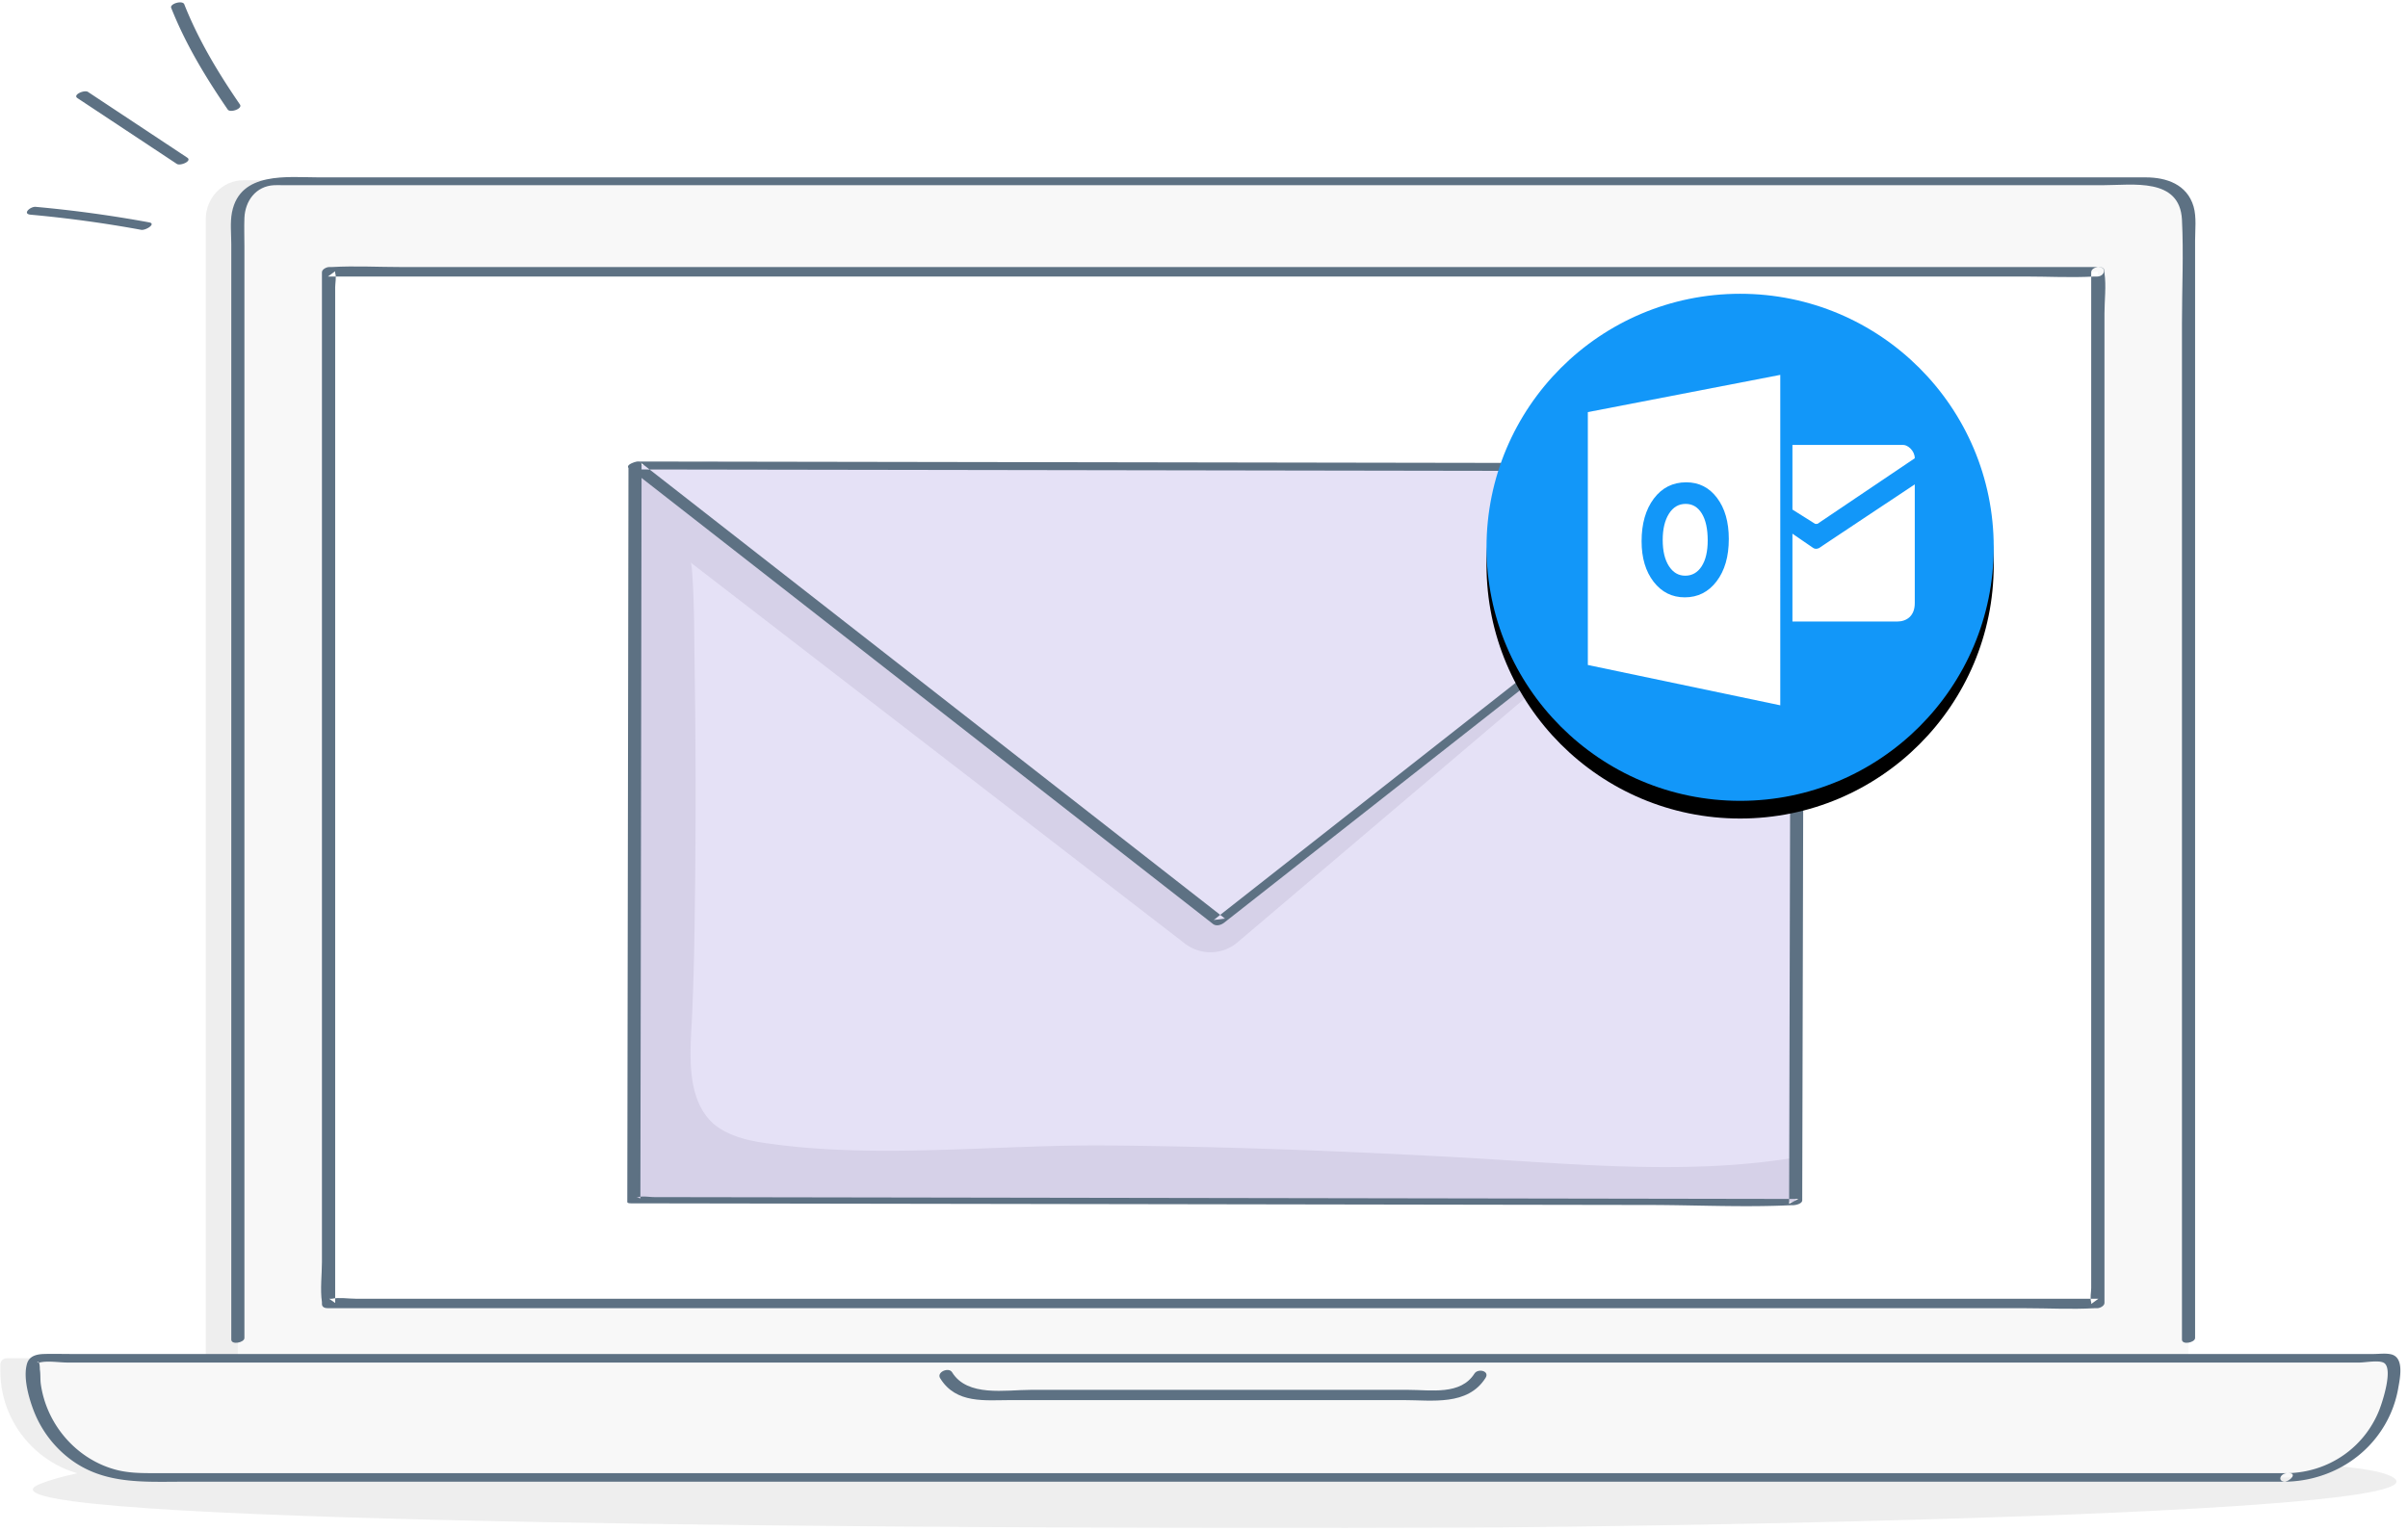 <svg xmlns="http://www.w3.org/2000/svg" xmlns:xlink="http://www.w3.org/1999/xlink" width="272" height="173" viewBox="0 0 272 173">
    <defs>
        <path id="b" d="M225.244 61.842c0-15.822-12.825-28.648-28.646-28.648-15.822 0-28.647 12.826-28.647 28.648 0 15.82 12.825 28.646 28.647 28.646 15.821 0 28.646-12.825 28.646-28.646"/>
        <filter id="a" width="145.4%" height="145.4%" x="-22.7%" y="-19.2%" filterUnits="objectBoundingBox">
            <feOffset dy="2" in="SourceAlpha" result="shadowOffsetOuter1"/>
            <feGaussianBlur in="shadowOffsetOuter1" result="shadowBlurOuter1" stdDeviation="4"/>
            <feColorMatrix in="shadowBlurOuter1" values="0 0 0 0 0 0 0 0 0 0 0 0 0 0 0 0 0 0 0.188 0"/>
        </filter>
    </defs>
    <g fill="none" fill-rule="evenodd">
        <path fill="#EEE" d="M8.181 169.626c-4.07-.552-5.57-1.203-3.621-1.969 13.545-5.328 74.522-5.166 104.1-5.16 37.204.007 75.914-.134 109.423 1.164 14.023.543 45.794 1.042 51.242 2.845 14.293 4.736-87.074 6.039-103.48 6.103-27.351.108-134.421.17-157.664-2.983"/>
        <path fill="#EEE" d="M254.557 166.94H12.074c-6.637 0-12.036-5.4-12.036-12.036v-.723c0-.39.316-.705.706-.705h265.158c.393 0 .708.315.708.705v.707c0 6.645-5.408 12.051-12.053 12.051"/>
        <path fill="#EEE" d="M243.585 158.609V24.773c0-2.423-1.906-4.405-4.235-4.405H27.477c-2.33 0-4.235 1.982-4.235 4.405V158.61h220.343"/>
        <path fill="#F8F8F8" d="M247.21 153.378V24.718a4.247 4.247 0 0 0-4.235-4.234H31.102a4.247 4.247 0 0 0-4.235 4.235v128.66H247.21"/>
        <path fill="#5D7183" d="M247.951 151.187v-11.17-27.301-34.114-31.61-19.79c0-1.212.174-2.69-.171-3.867-.737-2.51-3.076-3.293-5.398-3.293H36.033c-3.527 0-8.924-.72-9.831 3.96-.22 1.137-.077 2.418-.077 3.565V151.36c0 .644 1.483.345 1.483-.173V140.2v-26.774-33.761-31.461V27.8c0-1.05-.041-2.11 0-3.16.077-1.953 1.304-3.61 3.352-3.715.321-.016.648 0 .97 0H237.59c3.28 0 8.634-.898 8.877 3.895.196 3.882 0 7.825 0 11.71v114.83c0 .644 1.483.345 1.483-.173"/>
        <path fill="#F8F8F8" d="M258.272 166.94H15.788c-6.636 0-12.036-5.4-12.036-12.036v-.723c0-.39.316-.705.706-.705H269.62c.39 0 .705.315.705.705v.707c0 6.645-5.405 12.051-12.052 12.051"/>
        <path fill="#5D7183" d="M258.543 166.456H17.627c-1.603 0-3.153.013-4.728-.439-4.374-1.253-7.65-5.127-8.287-9.611-.078-.551-.019-1.152-.114-1.688.005.033.022-1.124-.31-.76.006-.006.031.006.038 0 .036-.032.194.012.241 0 .933-.229 2.22 0 3.173 0H266.485c.683 0 2.09-.28 2.727 0 1.216.534-.132 4.58-.5 5.47-1.743 4.252-5.788 6.952-10.358 7.03-.796.014-1.177.98-.164.962 4.044-.07 7.92-1.93 10.366-5.182a12.482 12.482 0 0 0 2.335-5.35c.196-1.124.736-3.532-.833-3.867-.625-.132-1.352-.029-1.983-.029H8.067c-1.032 0-2.07-.032-3.102 0-.805.025-1.646.206-1.91 1.084-.466 1.558.2 3.886.753 5.327a12.476 12.476 0 0 0 3.532 4.996c3.965 3.395 8.658 3.024 13.436 3.024H258c.64 0 1.54-.967.542-.967"/>
        <path fill="#5D7183" d="M106.194 155.725c1.8 2.933 5.079 2.475 8.018 2.475h44.312c3.234 0 7.252.679 9.275-2.502.511-.804-.86-1.11-1.253-.49-1.566 2.46-4.92 1.836-7.454 1.836h-42.673c-2.84 0-7.145.83-8.876-1.991-.375-.611-1.774-.021-1.35.672"/>
        <path fill="#FFF" d="M37.113 147.283h199.85V30.708H37.113z"/>
        <path fill="#5D7183" d="M237.03 30.173H45.322c-2.59 0-5.228-.147-7.815 0-.108.006-.218 0-.326 0-.285 0-.816.249-.816.593V142.58c0 1.46-.214 3.105 0 4.554.01.066 0 .14 0 .207 0 .382.359.477.682.477h191.709c2.59 0 5.229.147 7.815 0 .108-.006.218 0 .326 0 .286 0 .817-.249.817-.593v-11.6-27.853-33.693-29.01-9.658c0-1.46.214-3.105 0-4.554-.01-.066 0-.14 0-.207 0-.766-1.499-.54-1.499.116V145.542c0 .422-.153 1.192 0 1.592.02.052 0 .149 0 .207l.817-.594H40.18c-.822 0-1.868-.177-2.675 0-.099.022-.223 0-.326 0l.682.478v-11.6-27.853-33.693-29.01-9.658-2.961c0-.424.153-1.193 0-1.593-.02-.052 0-.149 0-.207l-.816.594h191.709c2.59 0 5.229.147 7.815 0 .108-.006.218 0 .326 0 .84 0 1.14-1.071.135-1.071"/>
        <path fill="#D6D1E8" d="M71.596 135.615l.134-83.02 131.237.212-.133 83.019-131.238-.211"/>
        <path fill="#E5E1F6" d="M80.479 126.869c-3.11-2.912-2.478-8.293-2.305-12.108.227-5.003.294-10.01.346-15.018.086-8.19.066-16.382-.058-24.572-.055-3.64-.026-7.302-.311-10.933-.079-.999-2.096-11.216-2.104-11.21 2.488-1.631 9.745-.41 13.021-.404l13.76.022 36.342.058 60.827.098 2.97.005-.015 9.852-.06 36.422-.028 17.686c-.007 4.637-.767 9.604-.587 14.109-12.274 1.95-25.437.55-37.767-.12-13.113-.713-26.239-1.21-39.37-1.328-12.787-.116-26.228 1.595-38.903-.302-1.803-.27-3.625-.727-5.131-1.754a5.179 5.179 0 0 1-.627-.503"/>
        <path fill="#D6D1E8" d="M71.73 52.596l131.237.211-63.184 53.671a4.72 4.72 0 0 1-5.938.14l-56.69-43.72-5.425-10.302"/>
        <path fill="#E5E1F6" d="M71.73 52.596l131.237.211-65.274 51.291L71.73 52.596"/>
        <path fill="#5D7183" d="M70.99 52.812l-.045 28.105-.072 44.725-.017 10.17c0 .16.352.156.435.156l13.047.021 31.333.05 37.912.062 32.78.053c5.29.008 10.655.283 15.94.025.074-.003.15 0 .225 0 .292 0 1.044-.157 1.046-.551l.045-18.307a280556788.704 280556788.704 0 0 1 .088-35.781c0-.338-1.479-.099-1.48.396l-.045 18.308-.072 29.036-.017 6.745 1.046-.552-13.047-.022-31.334-.05-37.912-.061-32.78-.053-10.84-.017-3.323-.006c-.519 0-1.272-.143-1.776-.002-.064.018-.157 0-.225 0l.434.154.046-28.105.072-44.725.016-10.17c0-.338-1.48-.1-1.48.396"/>
        <path fill="#5D7183" d="M174.377 74.657l-32.707 25.7-4.576 3.596 1.284-.153-22.296-17.409-35.527-27.738-8.14-6.356-.965.747 33.25.053 53.016.086 12.19.02c.595 0 1.558-.895.561-.897l-33.25-.054-53.016-.085-12.19-.02c-.202 0-1.433.382-.966.747l22.296 17.408a3583550.273 3583550.273 0 0 0 43.667 34.094c.384.3.938.12 1.285-.153l32.706-25.7 4.577-3.596c.673-.53-.794-.609-1.2-.29"/>
        <g transform="translate(-.039)">
            <use fill="#000" filter="url(#a)" xlink:href="#b"/>
            <use fill="#1297F9" xlink:href="#b"/>
        </g>
        <path fill="#5D7183" d="M27.102 11.807c-2.456-3.581-4.68-7.27-6.285-11.317-.2-.503-1.662-.06-1.48.397 1.63 4.11 3.895 7.857 6.39 11.493.272.398 1.708-.088 1.375-.573M21.153 17.813l-11.22-7.43c-.393-.26-1.763.321-1.181.706l11.22 7.43c.393.26 1.762-.32 1.18-.706M16.843 25.125a141.457 141.457 0 0 0-12.809-1.752c-.6-.054-1.56.797-.563.887 4.185.38 8.343.949 12.476 1.708.503.092 1.745-.687.896-.843"/>
        <path fill="#FFF" d="M202.468 50.274v7.303l2.553 1.608c.067.02.213.02.28 0l10.985-7.406c0-.877-.818-1.505-1.28-1.505h-12.538z"/>
        <path fill="#FFF" d="M202.468 60.302l2.33 1.6c.328.241.723 0 .723 0-.394.241 10.766-7.171 10.766-7.171v13.423c0 1.461-.935 2.074-1.987 2.074h-11.833v-9.926h.001zM190.408 56.935c-.793 0-1.426.373-1.893 1.118-.467.745-.701 1.73-.701 2.957 0 1.246.234 2.23.701 2.954.467.725 1.08 1.085 1.837 1.085.781 0 1.401-.352 1.858-1.056.457-.704.687-1.681.687-2.93 0-1.303-.221-2.317-.666-3.042-.444-.724-1.051-1.086-1.823-1.086z"/>
        <path fill="#FFF" fill-rule="nonzero" d="M179.358 46.565v28.573l21.736 4.557V42.358l-21.736 4.207zm14.545 19.117c-.919 1.208-2.116 1.814-3.594 1.814-1.44 0-2.613-.586-3.52-1.757-.906-1.172-1.36-2.698-1.36-4.58 0-1.987.46-3.594 1.38-4.821.922-1.227 2.142-1.841 3.661-1.841 1.435 0 2.596.586 3.48 1.76.887 1.176 1.33 2.724 1.33 4.647.001 1.976-.459 3.569-1.377 4.778z"/>
    </g>
</svg>
